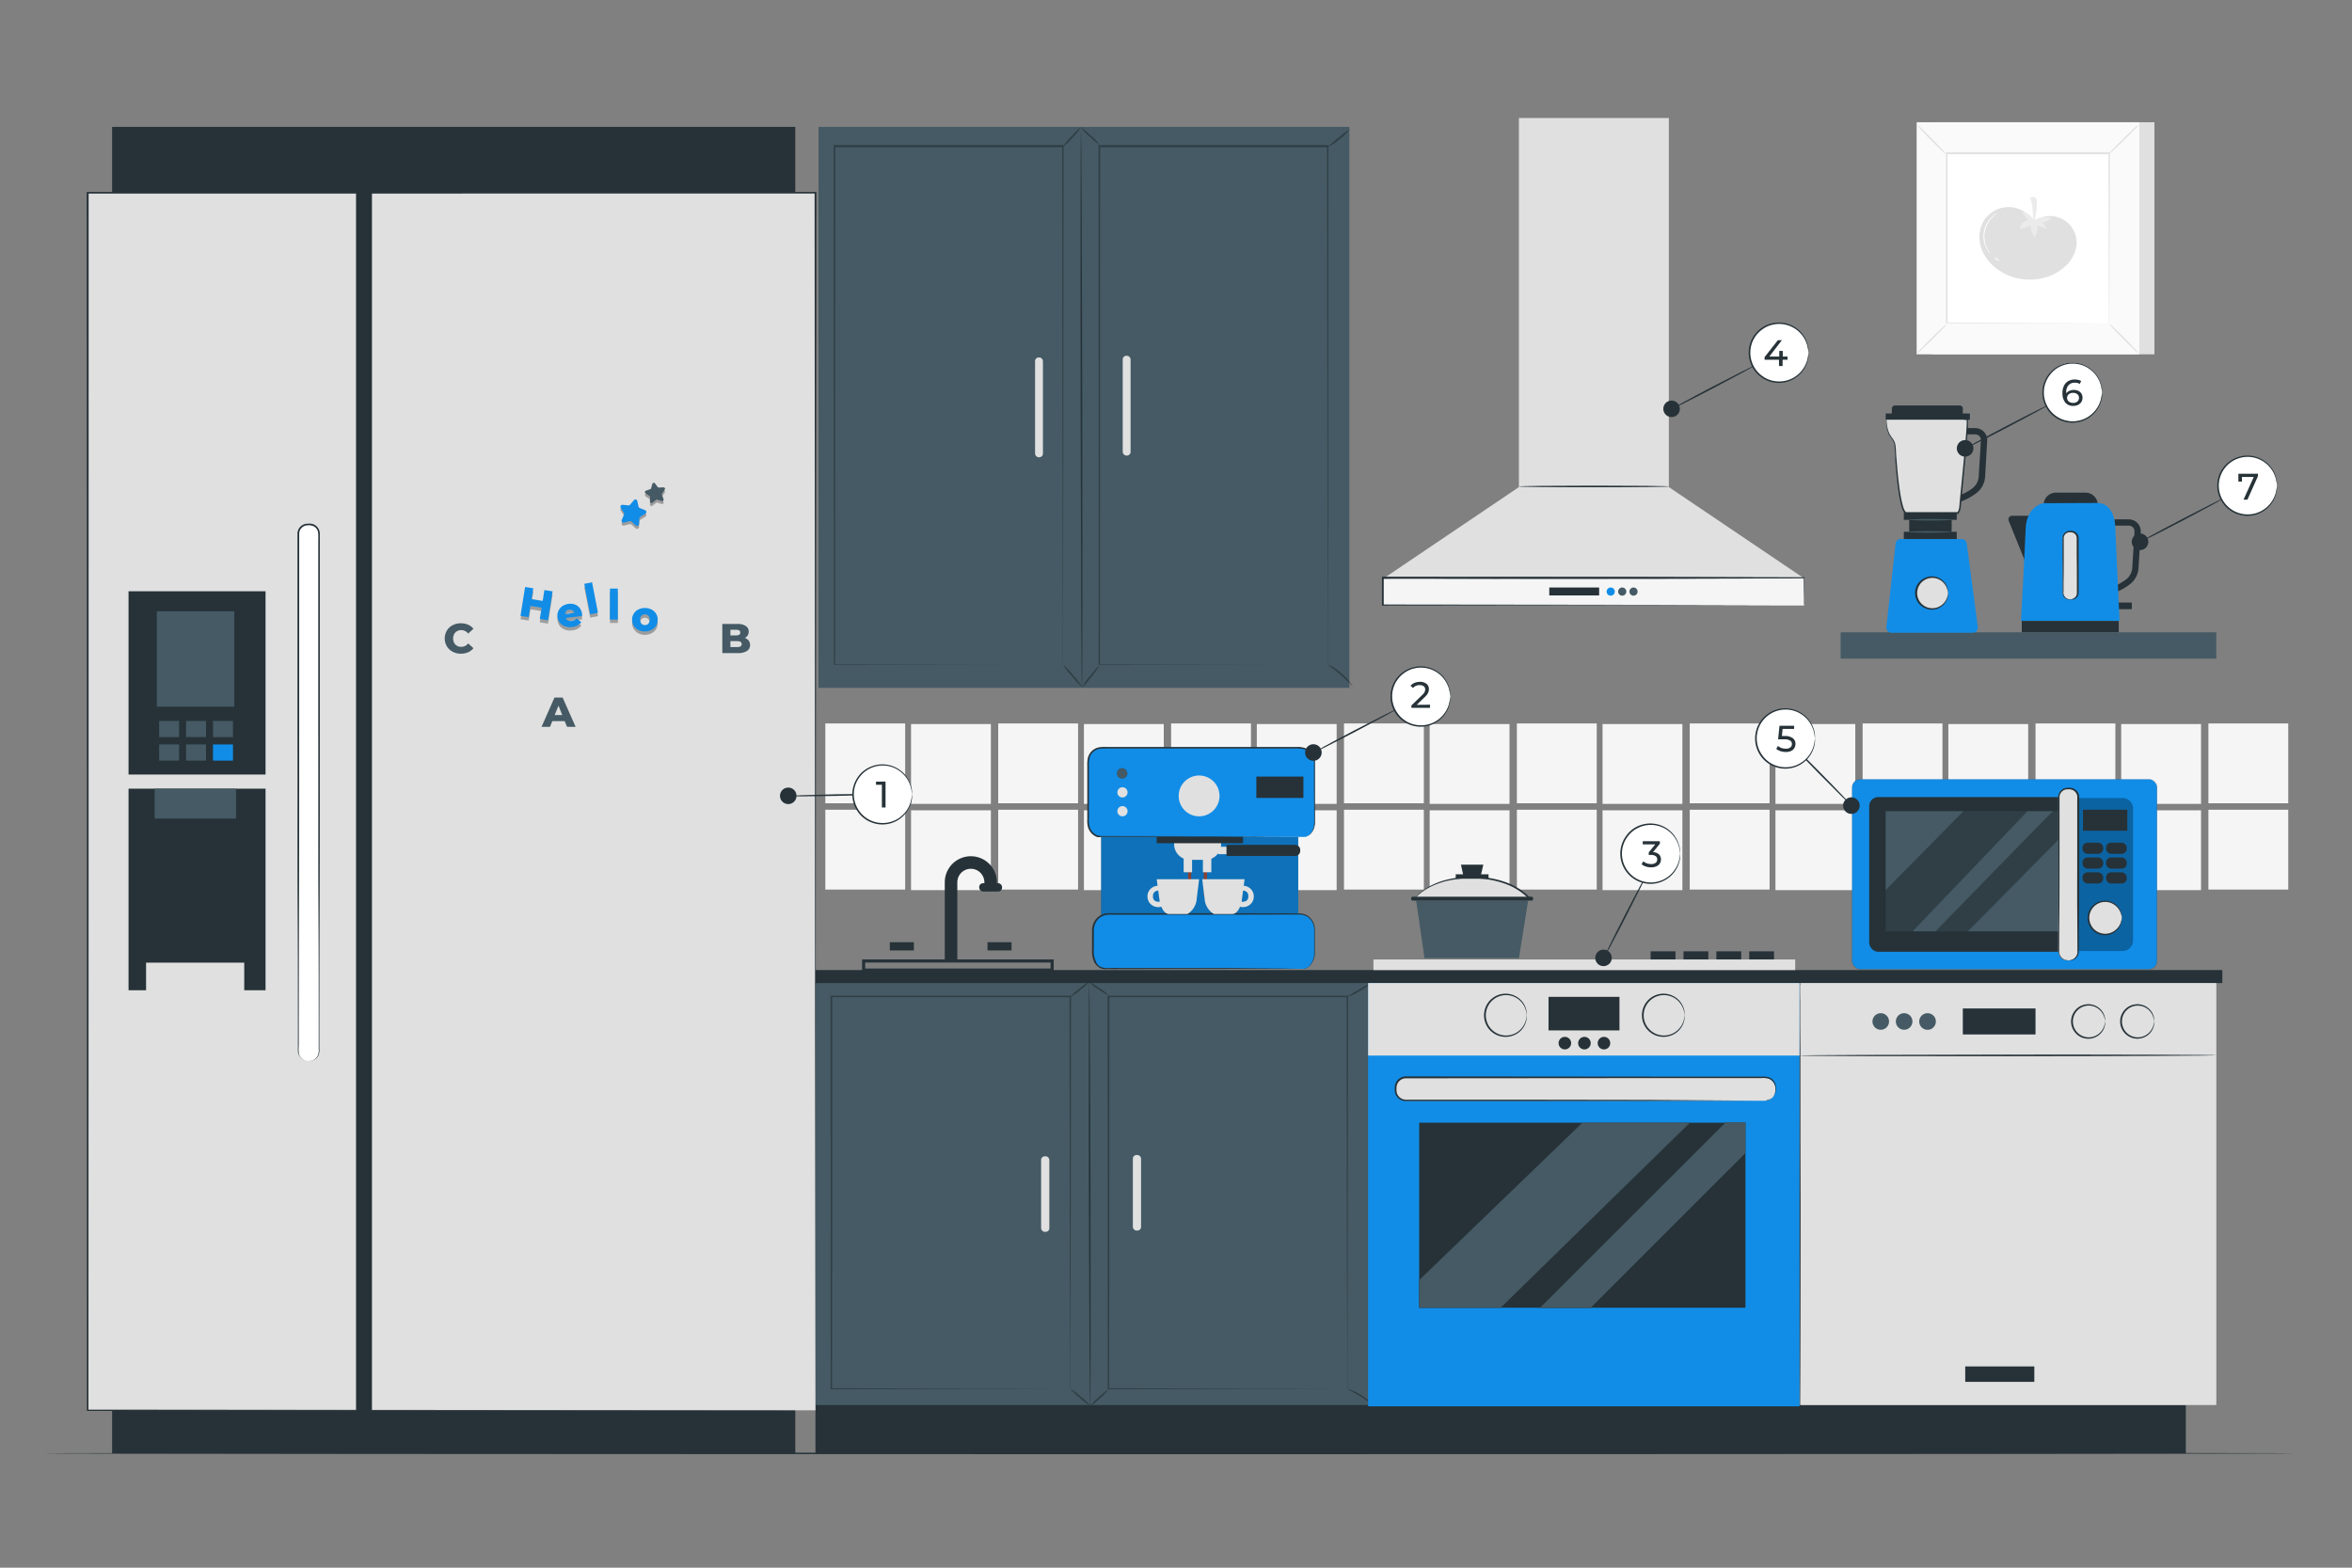 <svg xmlns="http://www.w3.org/2000/svg" viewBox="0 0 750 500"><rect x="0" y="0" width="750" height="500" fill="#808080" stroke="none"/><g id="freepik--background-complete--inject-61"><rect x="263.18" y="230.74" width="25.46" height="25.46" style="fill:#f5f5f5"></rect><rect x="290.51" y="230.93" width="25.46" height="25.46" style="fill:#f5f5f5"></rect><rect x="318.31" y="230.74" width="25.46" height="25.46" style="fill:#f5f5f5"></rect><rect x="345.64" y="230.93" width="25.46" height="25.46" style="fill:#f5f5f5"></rect><rect x="373.44" y="230.74" width="25.46" height="25.46" style="fill:#f5f5f5"></rect><rect x="400.77" y="230.93" width="25.46" height="25.46" style="fill:#f5f5f5"></rect><rect x="428.57" y="230.74" width="25.46" height="25.46" style="fill:#f5f5f5"></rect><rect x="455.89" y="230.93" width="25.46" height="25.46" style="fill:#f5f5f5"></rect><rect x="483.7" y="230.74" width="25.46" height="25.46" style="fill:#f5f5f5"></rect><rect x="511.02" y="230.93" width="25.46" height="25.46" style="fill:#f5f5f5"></rect><rect x="538.82" y="230.74" width="25.46" height="25.46" style="fill:#f5f5f5"></rect><rect x="566.15" y="230.93" width="25.46" height="25.46" style="fill:#f5f5f5"></rect><rect x="593.95" y="230.74" width="25.46" height="25.46" style="fill:#f5f5f5"></rect><rect x="621.28" y="230.93" width="25.46" height="25.46" style="fill:#f5f5f5"></rect><rect x="649.08" y="230.74" width="25.46" height="25.46" style="fill:#f5f5f5"></rect><rect x="676.4" y="230.93" width="25.46" height="25.46" style="fill:#f5f5f5"></rect><rect x="704.21" y="230.74" width="25.46" height="25.46" style="fill:#f5f5f5"></rect><rect x="263.18" y="258.26" width="25.46" height="25.46" style="fill:#f5f5f5"></rect><rect x="290.51" y="258.44" width="25.46" height="25.46" style="fill:#f5f5f5"></rect><rect x="318.31" y="258.26" width="25.46" height="25.46" style="fill:#f5f5f5"></rect><rect x="345.64" y="258.44" width="25.46" height="25.46" style="fill:#f5f5f5"></rect><rect x="373.44" y="258.26" width="25.46" height="25.46" style="fill:#f5f5f5"></rect><rect x="400.77" y="258.44" width="25.46" height="25.46" style="fill:#f5f5f5"></rect><rect x="428.57" y="258.26" width="25.46" height="25.46" style="fill:#f5f5f5"></rect><rect x="455.89" y="258.44" width="25.46" height="25.46" style="fill:#f5f5f5"></rect><rect x="483.7" y="258.26" width="25.46" height="25.46" style="fill:#f5f5f5"></rect><rect x="511.02" y="258.44" width="25.46" height="25.46" style="fill:#f5f5f5"></rect><rect x="538.82" y="258.26" width="25.46" height="25.46" style="fill:#f5f5f5"></rect><rect x="566.15" y="258.44" width="25.46" height="25.46" style="fill:#f5f5f5"></rect><rect x="593.95" y="258.26" width="25.46" height="25.46" style="fill:#f5f5f5"></rect><rect x="621.28" y="258.44" width="25.46" height="25.46" style="fill:#f5f5f5"></rect><rect x="649.08" y="258.26" width="25.46" height="25.46" style="fill:#f5f5f5"></rect><rect x="676.4" y="258.44" width="25.46" height="25.46" style="fill:#f5f5f5"></rect><rect x="704.21" y="258.26" width="25.46" height="25.46" style="fill:#f5f5f5"></rect><rect x="615.99" y="38.99" width="71.01" height="74.02" style="fill:#e0e0e0"></rect><rect x="611.18" y="38.99" width="71.01" height="74.02" style="fill:#fafafa"></rect><path d="M682.21,113H611.16V39h71.05Zm-71,0h71V39h-71Z" style="fill:#e0e0e0"></path><rect x="620.73" y="48.94" width="51.92" height="54.12" style="fill:#fff"></rect><path d="M620.73,103.42a9,9,0,0,1-1.29,1.49c-.82.87-2,2.06-3.3,3.35s-2.5,2.43-3.39,3.24a7.36,7.36,0,0,1-1.5,1.25,8.79,8.79,0,0,1,1.28-1.48c.83-.88,2-2.06,3.3-3.35s2.52-2.44,3.4-3.26A7.83,7.83,0,0,1,620.73,103.42Z" style="fill:#e0e0e0"></path><path d="M672.64,103.29a8.17,8.17,0,0,1,1.49,1.28c.88.83,2.06,2,3.35,3.3s2.43,2.51,3.25,3.39a9.24,9.24,0,0,1,1.25,1.5,7.7,7.7,0,0,1-1.49-1.27c-.87-.83-2.06-2-3.35-3.31s-2.44-2.51-3.25-3.4A7.85,7.85,0,0,1,672.64,103.29Z" style="fill:#e0e0e0"></path><path d="M672.5,49.08a8.79,8.79,0,0,1,1.28-1.48c.83-.88,2-2.06,3.3-3.35s2.51-2.43,3.39-3.25A8.56,8.56,0,0,1,682,39.75a8.58,8.58,0,0,1-1.28,1.49c-.83.87-2,2.06-3.31,3.35S674.88,47,674,47.84A8.21,8.21,0,0,1,672.5,49.08Z" style="fill:#e0e0e0"></path><path d="M620.58,49.22a8.58,8.58,0,0,1-1.49-1.28c-.87-.83-2.06-2-3.34-3.3s-2.43-2.51-3.25-3.4a8.33,8.33,0,0,1-1.25-1.5A8.58,8.58,0,0,1,612.74,41c.87.83,2.06,2,3.35,3.31s2.44,2.51,3.25,3.39A8.21,8.21,0,0,1,620.58,49.22Z" style="fill:#e0e0e0"></path><path d="M672.5,103.06s0-.09,0-.26,0-.44,0-.76c0-.68,0-1.65,0-2.92,0-2.56,0-6.29-.06-11,0-9.48-.06-23-.1-39.15l.2.2-51.77,0h0l.23-.23c0,19.86,0,38.45,0,54.12l-.19-.2,37.48.1,10.53.06,2.79,0h0l-2.74,0-10.49,0-37.61.1h-.2v-.2c0-15.67,0-34.26,0-54.12v-.23h.23l51.77,0h.2v.2c0,16.22-.08,29.77-.1,39.28,0,4.72,0,8.43-.05,11,0,1.25,0,2.22,0,2.89,0,.31,0,.55,0,.73A.87.87,0,0,1,672.5,103.06Z" style="fill:#e0e0e0"></path><path d="M648.21,70.18a9.28,9.28,0,0,0-16.27,1.52,10.67,10.67,0,0,0,.13,8.19,14.64,14.64,0,0,0,5.36,6.33c6.07,4.13,14.87,4,20.51-.76a11.26,11.26,0,0,0,4.17-6.83A8.5,8.5,0,0,0,649.53,70" style="fill:#e0e0e0"></path><path d="M648.23,70.16a3.24,3.24,0,0,0-3.44-2.36l2,2.42a3.14,3.14,0,0,0-2.5,2c-.1.25-.13.6.11.72a.58.58,0,0,0,.51,0l2.47-1a8.56,8.56,0,0,0,1.47,3.83,10.13,10.13,0,0,0,.93-3.86L652.55,73a4.2,4.2,0,0,0-1.28-2,6.57,6.57,0,0,0,2.28-.89c.21-.13.44-.35.34-.58s-.29-.22-.48-.24a8.89,8.89,0,0,0-5.2,1.08" style="fill:#ebebeb"></path><path d="M648.05,71.18a17.81,17.81,0,0,0-.68-8.23c.65-.14,1.45-.24,1.87.28a1.77,1.77,0,0,1,.28,1.09,19.4,19.4,0,0,1-1.46,7.6" style="fill:#ebebeb"></path><path d="M634.81,81.07s-.18-.13-.43-.43a7.13,7.13,0,0,1-.91-1.37,8.4,8.4,0,0,1,1.66-10.06,7.61,7.61,0,0,1,1.31-1,1.86,1.86,0,0,1,.54-.26,16.34,16.34,0,0,0-1.7,1.42,8.58,8.58,0,0,0-1.62,9.82A16.11,16.11,0,0,0,634.81,81.07Z" style="fill:#fff"></path><path d="M637.54,83.14c0,.07-.46,0-.89-.33s-.66-.69-.6-.74.37.21.77.49S637.57,83.06,637.54,83.14Z" style="fill:#fff"></path></g><g id="freepik--Sink--inject-61"><rect x="259.75" y="313.11" width="177.08" height="135.46" style="fill:#455a64"></rect><path d="M347.64,448.56c-.14,0-.33-30.31-.42-67.7s0-67.71.11-67.71.33,30.31.41,67.71S347.78,448.56,347.64,448.56Z" style="fill:#263238"></path><rect x="332" y="368.79" width="2.62" height="24.09" rx="1.13" transform="translate(666.61 761.67) rotate(180)" style="fill:#e0e0e0"></rect><rect x="361.23" y="368.38" width="2.62" height="24.09" rx="1.13" transform="translate(725.09 760.85) rotate(180)" style="fill:#e0e0e0"></rect><g style="opacity:0.3"><path d="M341.23,443s0-.21,0-.62,0-1,0-1.78c0-1.57,0-3.88,0-6.88,0-6,0-14.78-.07-25.84,0-22.1-.07-53.36-.12-90.06l.24.24-76.16,0h0l.26-.26c0,47.58,0,91.3-.06,125.18l-.2-.21,55.52.11,15.27.05,4,0,1.38,0-1.33,0-4,0-15.22.05-55.65.11h-.2V443c0-33.88,0-77.6-.06-125.18v-.26h.27l76.16,0h.25v.24c0,36.76-.08,68.08-.11,90.22,0,11-.05,19.78-.07,25.78,0,3,0,5.28,0,6.84,0,.76,0,1.35,0,1.75S341.23,443,341.23,443Z"></path></g><g style="opacity:0.3"><path d="M347.33,313.15a14.39,14.39,0,0,1-2.87,2.62,14.79,14.79,0,0,1-3.19,2.21,14.05,14.05,0,0,1,2.87-2.62A14.79,14.79,0,0,1,347.33,313.15Z"></path></g><g style="opacity:0.3"><path d="M347.77,448.43a17,17,0,0,1-3.39-2.54,18,18,0,0,1-3.06-2.94,17.29,17.29,0,0,1,3.39,2.54A17.54,17.54,0,0,1,347.77,448.43Z"></path></g><g style="opacity:0.3"><path d="M429.59,443s0-.21,0-.62,0-1,0-1.78c0-1.57,0-3.88,0-6.88,0-6,0-14.78-.07-25.84,0-22.1-.07-53.36-.12-90.06l.24.24-76.16,0h0l.26-.26c0,47.58,0,91.3-.06,125.18l-.2-.21,55.52.11,15.27.05,4,0,1.38,0-1.33,0-4,0-15.22.05-55.65.11h-.2V443c0-33.88,0-77.6-.06-125.18v-.26h.27l76.16,0h.24v.24c0,36.76-.08,68.08-.11,90.22,0,11-.05,19.78-.07,25.78,0,3,0,5.28,0,6.84,0,.76,0,1.35,0,1.75S429.59,443,429.59,443Z"></path></g><g style="opacity:0.3"><path d="M437,313.62a14.16,14.16,0,0,1-3.5,2.52,14.78,14.78,0,0,1-3.91,1.84,23.29,23.29,0,0,1,3.64-2.29A25.09,25.09,0,0,1,437,313.62Z"></path></g><g style="opacity:0.3"><path d="M353.48,317.49a21.47,21.47,0,0,1-3.22-1.95,10,10,0,0,1-2.93-2.39,24.64,24.64,0,0,1,3.22,2A10,10,0,0,1,353.48,317.49Z"></path></g><g style="opacity:0.3"><path d="M353.35,443.17a10.67,10.67,0,0,1-2.68,2.89,25.12,25.12,0,0,1-3,2.5,10.67,10.67,0,0,1,2.68-2.89A25.12,25.12,0,0,1,353.35,443.17Z"></path></g><g style="opacity:0.3"><path d="M438,448.19c-.1.11-1.8-1.29-4.08-2.72s-4.27-2.38-4.21-2.52a19.08,19.08,0,0,1,8.29,5.24Z"></path></g><rect x="260.03" y="448.13" width="436.98" height="15.41" style="fill:#263238"></rect><rect x="260.03" y="309.39" width="448.62" height="4.15" style="fill:#263238"></rect><path d="M336,309.89h-61.1V306H336Zm-60.1-1H335V307h-59.1Z" style="fill:#263238"></path><path d="M305.27,306h-4V281.4a8.31,8.31,0,0,1,16.62,0v1.11h-4V281.4a4.31,4.31,0,0,0-8.62,0Z" style="fill:#263238"></path><rect x="312.25" y="281.7" width="7.28" height="2.64" rx="1.19" style="fill:#263238"></rect><rect x="283.74" y="300.51" width="7.67" height="2.62" style="fill:#263238"></rect><rect x="314.89" y="300.51" width="7.67" height="2.62" style="fill:#263238"></rect></g><g id="freepik--Floor--inject-61"><path d="M732.47,463.54c0,.14-161,.26-359.45.26s-359.49-.12-359.49-.26,160.92-.26,359.49-.26S732.47,463.39,732.47,463.54Z" style="fill:#263238"></path></g><g id="freepik--Shelf--inject-61"><rect x="586.94" y="201.67" width="119.79" height="8.39" style="fill:#455a64"></rect></g><g id="freepik--Boiler--inject-61"><rect x="674.45" y="192.17" width="5.34" height="2.12" style="fill:#263238"></rect><path d="M655.59,157.12H665a3.94,3.94,0,0,1,3.94,3.94v.44a0,0,0,0,1,0,0H651.65a0,0,0,0,1,0,0v-.44A3.94,3.94,0,0,1,655.59,157.12Z" style="fill:#263238"></path><path d="M647.61,164.5h-6a1.16,1.16,0,0,0-1.08,1.6l5.39,13.33Z" style="fill:#263238"></path><path d="M672.89,189.54l-.6-1.91a17.67,17.67,0,0,0,5.7-2.84,5.16,5.16,0,0,0,1.94-3.61l.71-11.63a1.77,1.77,0,0,0-.49-1.33,1.74,1.74,0,0,0-1.29-.57h-4.62v-2h4.62a3.78,3.78,0,0,1,3.77,4l-.71,11.66a7.18,7.18,0,0,1-2.69,5A19.81,19.81,0,0,1,672.89,189.54Z" style="fill:#263238"></path><path d="M651.59,160.49s-5.37.84-5.65,8.17S644.43,198,644.43,198h31.45l-1.38-30s-.06-7.59-5.77-7.58Z" style="fill:#118DE7"></path><rect x="657.78" y="169.52" width="4.64" height="21.63" rx="2.09" style="fill:#e0e0e0"></rect><path d="M660.33,191.16a3.71,3.71,0,0,1,.48-.12,2.08,2.08,0,0,0,1.1-.77,1.92,1.92,0,0,0,.36-.9c0-.34,0-.77,0-1.2,0-.9,0-1.9,0-3,0-2.24,0-4.87-.06-7.78,0-1.47,0-3,0-4.6,0-.4,0-.8,0-1.2a1.8,1.8,0,0,0-1.15-1.68,2.75,2.75,0,0,0-1.14-.14,1.85,1.85,0,0,0-1.71,1.17,2.81,2.81,0,0,0-.13,1.11v1.21c0,1.59,0,3.12,0,4.59,0,2.91,0,5.54-.06,7.78,0,1.1,0,2.1,0,3a2.19,2.19,0,0,0,.67,2,2,2,0,0,0,1.24.51,1.65,1.65,0,0,1,.5.06,2.8,2.8,0,0,1-.5.05,2.09,2.09,0,0,1-1.37-.47,2.15,2.15,0,0,1-.65-.86,3,3,0,0,1-.18-1.25c0-.89,0-1.89,0-3,0-2.24,0-4.87-.05-7.78,0-1.47,0-3,0-4.59v-1.21a3.34,3.34,0,0,1,.16-1.3,2.37,2.37,0,0,1,2.19-1.5,3.35,3.35,0,0,1,1.34.17,2.46,2.46,0,0,1,1.07.87,2.39,2.39,0,0,1,.4,1.29v1.21c0,1.59,0,3.13,0,4.6,0,2.91,0,5.54,0,7.78,0,1.09,0,2.09,0,3,0,.44,0,.83-.05,1.24a2.18,2.18,0,0,1-1.68,1.74A1.25,1.25,0,0,1,660.33,191.16Z" style="fill:#263238"></path><rect x="644.7" y="198.04" width="30.92" height="3.6" style="fill:#263238"></rect><path d="M685.05,172.79a2.64,2.64,0,1,1-2.63-2.63A2.64,2.64,0,0,1,685.05,172.79Z" style="fill:#263238"></path><path d="M709.07,158.92c.07.13-5.84,3.35-13.2,7.2s-13.39,6.86-13.45,6.73,5.84-3.35,13.21-7.19S709,158.79,709.07,158.92Z" style="fill:#263238"></path><circle cx="716.67" cy="154.89" r="9.41" transform="translate(401.89 817.1) rotate(-76.77)" style="fill:#fff"></circle><path d="M726.08,154.89c-.07,0,0-.84-.39-2.27a9.35,9.35,0,0,0-3.44-5.06,9.17,9.17,0,0,0-8.7-1.28,8.61,8.61,0,0,0-2.32,1.26,8.46,8.46,0,0,0-1.93,1.94,9.27,9.27,0,0,0-1.78,5.41,9.18,9.18,0,0,0,1.78,5.41,9.11,9.11,0,0,0,4.25,3.2,9.25,9.25,0,0,0,4.82.42,9.11,9.11,0,0,0,3.88-1.7,9.37,9.37,0,0,0,3.44-5.05c.37-1.44.32-2.28.39-2.28a6.92,6.92,0,0,1-.2,2.32,9.31,9.31,0,0,1-3.4,5.31,9.59,9.59,0,0,1-4,1.83,9.72,9.72,0,0,1-5.06-.39,9.07,9.07,0,0,1-2.45-1.31,8.86,8.86,0,0,1-2.05-2.05,9.57,9.57,0,0,1,0-11.42,9,9,0,0,1,2.05-2,8.8,8.8,0,0,1,2.45-1.31,9.62,9.62,0,0,1,5.06-.39,9.47,9.47,0,0,1,4,1.83,9.29,9.29,0,0,1,3.4,5.3A6.92,6.92,0,0,1,726.08,154.89Z" style="fill:#263238"></path><path d="M720,151.09v.8l-3.34,7.46h-1.25l3.27-7.24h-3.78v1.48h-1.13v-2.5Z" style="fill:#263238"></path></g><g id="freepik--Whisk--inject-61"><path d="M623.93,160.43l-.6-1.9a17.87,17.87,0,0,0,5.7-2.84,5.15,5.15,0,0,0,1.93-3.62l.71-11.63a1.78,1.78,0,0,0-1.78-1.89h-4.62v-2h4.62a3.78,3.78,0,0,1,3.78,4L633,152.22a7.19,7.19,0,0,1-2.7,5A19.75,19.75,0,0,1,623.93,160.43Z" style="fill:#263238"></path><rect x="607.08" y="169.6" width="16.88" height="4.99" style="fill:#263238"></rect><rect x="608.8" y="164.81" width="13.54" height="5.81" style="fill:#263238"></rect><path d="M604.46,173.4,601.52,200a1.63,1.63,0,0,0,1.62,1.81h25.93a1.63,1.63,0,0,0,1.62-1.85l-3.55-26.63a1.65,1.65,0,0,0-1.63-1.42H606.09A1.64,1.64,0,0,0,604.46,173.4Z" style="fill:#118DE7"></path><path d="M621.19,189.16a5.07,5.07,0,1,1-5.06-5.07A5.07,5.07,0,0,1,621.19,189.16Z" style="fill:#e0e0e0"></path><path d="M621.19,189.16c-.05,0,0-.45-.26-1.21a5,5,0,0,0-1.85-2.67,4.84,4.84,0,1,0-4.59,8.41,4.91,4.91,0,0,0,4.59-.65,5.12,5.12,0,0,0,1.86-2.67c.21-.76.2-1.21.25-1.21s0,.11,0,.32a3.64,3.64,0,0,1-.1.94,5.07,5.07,0,0,1-1.83,2.91,5.23,5.23,0,0,1-5,.81,5.28,5.28,0,0,1,0-10,5.2,5.2,0,0,1,5,.81,5,5,0,0,1,1.83,2.91,3.61,3.61,0,0,1,.1.93C621.22,189.05,621.21,189.16,621.19,189.16Z" style="fill:#263238"></path><rect x="607.08" y="163.58" width="16.88" height="2.22" style="fill:#263238"></rect><path d="M601.53,133.3s-.37,3.51,1.29,5.82,1.29,1.94,1.66,7.29,1.39,16,3.14,17.17h16.72a4,4,0,0,0,.73-2.49c.09-1.85,2.77-26.68,2.21-27.33S601.53,133.3,601.53,133.3Z" style="fill:#e0e0e0"></path><path d="M601.53,133.3a1.62,1.62,0,0,1,.27,0l.78,0,3-.06c2.63,0,6.44-.07,11.14-.05,2.35,0,4.93,0,7.69.12.7,0,1.4.06,2.12.13.19,0,.36,0,.56.09s.31.06.37.22a1.12,1.12,0,0,1,.08.36c0,.39,0,.75,0,1.12,0,1.49-.16,3-.27,4.55-.49,6.2-1.18,13-1.87,20.14-.17,1.27,0,2.67-.91,3.9l0,.08h-.13l-16.72,0h-.1l0,0-.35-.37a3.18,3.18,0,0,1-.23-.4,5.27,5.27,0,0,1-.36-.81,16.73,16.73,0,0,1-.48-1.63c-.26-1.09-.46-2.16-.62-3.21-.33-2.1-.56-4.11-.74-6s-.32-3.68-.42-5.34-.09-3.2-.32-4.52-1.32-2.18-1.76-3.2a8.66,8.66,0,0,1-.7-2.68,11.81,11.81,0,0,1,0-1.72,2,2,0,0,1,.07-.59s0,.2,0,.59a12.59,12.59,0,0,0,.12,1.7,8.56,8.56,0,0,0,.75,2.6,10.54,10.54,0,0,0,.93,1.44,4.79,4.79,0,0,1,.9,1.79c.27,1.4.24,2.92.39,4.57s.27,3.43.47,5.32.43,3.89.77,6c.17,1.05.37,2.11.64,3.17A14.51,14.51,0,0,0,607,162a3.32,3.32,0,0,0,.78,1.34l-.14,0,16.72,0-.19.08a3.54,3.54,0,0,0,.59-1.65c.08-.61.1-1.29.17-1.94.69-7.14,1.4-13.94,1.91-20.13.12-1.55.24-3.06.3-4.52,0-.36,0-.73,0-1.07a.88.88,0,0,1,0-.17h0l.08-.07s.06-.06,0,0l-.09.08v0s-.05,0-.08,0a3.89,3.89,0,0,0-.51-.08c-.69-.08-1.4-.11-2.08-.14-2.76-.12-5.34-.16-7.68-.2l-11.14-.11-3,0-.78,0A.94.94,0,0,1,601.53,133.3Z" style="fill:#263238"></path><rect x="601.3" y="131.88" width="26.85" height="1.98" style="fill:#263238"></rect><path d="M603.27,132.46v-2.14a1,1,0,0,1,1-1H624.9a1,1,0,0,1,1,1v2.14Z" style="fill:#263238"></path><path d="M623.62,165.77a123.67,123.67,0,0,1-16,0,123.67,123.67,0,0,1,16,0Z" style="fill:#455a64"></path><path d="M623.22,169.66a123.67,123.67,0,0,1-16,0,123.67,123.67,0,0,1,16,0Z" style="fill:#455a64"></path><path d="M629.27,143a2.64,2.64,0,1,1-2.64-2.64A2.64,2.64,0,0,1,629.27,143Z" style="fill:#263238"></path><path d="M653.29,129.12c.06.13-5.85,3.35-13.21,7.2s-13.38,6.86-13.45,6.74,5.85-3.35,13.21-7.2S653.22,129,653.29,129.12Z" style="fill:#263238"></path><circle cx="660.89" cy="125.1" r="9.41" transform="translate(378.2 735.43) rotate(-75.87)" style="fill:#fff"></circle><path d="M670.29,125.1a19,19,0,0,0-.39-2.28,9.4,9.4,0,0,0-3.43-5,9.15,9.15,0,0,0-3.89-1.7,9.26,9.26,0,0,0-4.82.42,8.52,8.52,0,0,0-2.31,1.25,8.76,8.76,0,0,0-1.94,2,9.15,9.15,0,0,0,0,10.82,9.43,9.43,0,0,0,4.25,3.2,9.2,9.2,0,0,0,8.71-1.28,9.38,9.38,0,0,0,3.43-5.06,19,19,0,0,0,.39-2.27,7,7,0,0,1-.19,2.32,9.51,9.51,0,0,1-7.44,7.13,9.62,9.62,0,0,1-5.06-.39,8.8,8.8,0,0,1-2.45-1.31,9,9,0,0,1-2-2,9.63,9.63,0,0,1,0-11.43,9,9,0,0,1,2-2,8.77,8.77,0,0,1,2.45-1.3,9.51,9.51,0,0,1,9.09,1.43,9.39,9.39,0,0,1,3.41,5.31A7,7,0,0,1,670.29,125.1Z" style="fill:#263238"></path><path d="M662.71,124.65a2.47,2.47,0,0,1,1,.88,2.42,2.42,0,0,1,.36,1.32,2.52,2.52,0,0,1-.38,1.37,2.58,2.58,0,0,1-1.05.91,3.37,3.37,0,0,1-1.5.33,3.18,3.18,0,0,1-2.57-1.08,4.59,4.59,0,0,1-.9-3,5.31,5.31,0,0,1,.49-2.36,3.45,3.45,0,0,1,1.37-1.48,4.12,4.12,0,0,1,2.05-.5,4.55,4.55,0,0,1,1.13.13,3,3,0,0,1,.93.36l-.45.92a2.86,2.86,0,0,0-1.59-.39,2.59,2.59,0,0,0-2,.8,3.34,3.34,0,0,0-.73,2.32c0,.12,0,.22,0,.29a2.37,2.37,0,0,1,1-.81,3.62,3.62,0,0,1,2.86,0Zm-.28,3.41a1.45,1.45,0,0,0,.51-1.16,1.44,1.44,0,0,0-.52-1.17,2.1,2.1,0,0,0-1.37-.43,2.25,2.25,0,0,0-1,.21,1.74,1.74,0,0,0-.67.58,1.48,1.48,0,0,0-.24.82,1.38,1.38,0,0,0,.23.79,1.54,1.54,0,0,0,.67.58,2.31,2.31,0,0,0,1.06.22A1.92,1.92,0,0,0,662.43,128.06Z" style="fill:#263238"></path></g><g id="freepik--Dishwasher--inject-61"><path d="M706.73,337.4c0,.15-29.71.26-66.36.26S574,337.55,574,337.4s29.71-.26,66.37-.26S706.73,337.26,706.73,337.4Z" style="fill:#263238"></path><rect x="574" y="313.54" width="132.73" height="134.58" style="fill:#e0e0e0"></rect><path d="M706.73,336.56c0,.15-29.75.29-66.45.31s-66.45-.06-66.45-.21,29.74-.28,66.45-.31S706.73,336.42,706.73,336.56Z" style="fill:#263238"></path><rect x="625.9" y="321.64" width="23.18" height="8.29" style="fill:#263238"></rect><path d="M671.29,325.79s0-.47-.26-1.27a5.27,5.27,0,0,0-1.94-2.79,5.06,5.06,0,1,0,0,8.11,5.27,5.27,0,0,0,1.94-2.79c.22-.79.21-1.26.26-1.26s0,.11,0,.34a4.49,4.49,0,0,1-.1,1,5.26,5.26,0,0,1-1.91,3,5.45,5.45,0,0,1-5.19.85,5.37,5.37,0,0,1-2.58-1.92,5.47,5.47,0,0,1,0-6.55,5.42,5.42,0,0,1,2.58-1.91,5.47,5.47,0,0,1,5.19.84,5.32,5.32,0,0,1,1.91,3,4.51,4.51,0,0,1,.1,1C671.32,325.67,671.31,325.79,671.29,325.79Z" style="fill:#263238"></path><path d="M617.3,325.79a2.65,2.65,0,1,1-2.65-2.64A2.65,2.65,0,0,1,617.3,325.79Z" style="fill:#455a64"></path><path d="M609.83,325.79a2.64,2.64,0,1,1-2.64-2.64A2.64,2.64,0,0,1,609.83,325.79Z" style="fill:#455a64"></path><path d="M602.37,325.79a2.64,2.64,0,1,1-2.64-2.64A2.64,2.64,0,0,1,602.37,325.79Z" style="fill:#455a64"></path><path d="M686.93,325.79c-.06,0,0-.47-.27-1.27a5.3,5.3,0,0,0-1.93-2.79,5.15,5.15,0,0,0-4.81-.68,5.06,5.06,0,1,0,4.81,8.79,5.3,5.3,0,0,0,1.93-2.79c.22-.79.21-1.26.27-1.26a1.44,1.44,0,0,1,0,.34,3.93,3.93,0,0,1-.1,1,5.26,5.26,0,0,1-1.91,3,5.49,5.49,0,0,1-8.85-4.34,5.53,5.53,0,0,1,1.08-3.28,5.48,5.48,0,0,1,7.77-1.07,5.32,5.32,0,0,1,1.91,3,4,4,0,0,1,.1,1A1.55,1.55,0,0,1,686.93,325.79Z" style="fill:#263238"></path><rect x="626.67" y="435.81" width="22.03" height="4.92" style="fill:#263238"></rect><path d="M574,447.77s0,.21,0,.64,0,1.12,0,2h-.14c-.11-7.71-.19-34.83-.19-67.06,0-19.24.06-36.66.08-49.3,0-6.29.06-11.38.08-14.94,0-1.74,0-3.1.05-4.06,0-.45,0-.8,0-1.06a.18.18,0,1,1,.06,0c0,.26,0,.61,0,1.06,0,1,0,2.32.05,4.06,0,3.56,0,8.65.09,14.94,0,12.64,0,30.06.07,49.3,0,32.23-.08,59.35-.19,67.06h-.14c0-.88,0-1.54,0-2S574,447.77,574,447.77Z" style="fill:#263238"></path></g><g id="freepik--Oven--inject-61"><rect x="436.26" y="313.54" width="137.56" height="134.99" style="fill:#118DE7"></rect><rect x="436.26" y="313.54" width="137.56" height="23.12" style="fill:#e0e0e0"></rect><path d="M486.86,323.82c-.05,0,0-.59-.3-1.6a6.71,6.71,0,0,0-2.44-3.56,6.52,6.52,0,0,0-6.12-.88,6.44,6.44,0,0,0,0,12.08,6.49,6.49,0,0,0,6.12-.88,6.66,6.66,0,0,0,2.44-3.55c.27-1,.25-1.61.3-1.61a1.34,1.34,0,0,1,0,.43,5.63,5.63,0,0,1-.15,1.23,6.57,6.57,0,0,1-2.41,3.79,6.88,6.88,0,0,1-11.08-5.45,6.94,6.94,0,0,1,1.35-4.09,6.86,6.86,0,0,1,9.73-1.36,6.59,6.59,0,0,1,2.41,3.8,5.49,5.49,0,0,1,.15,1.22A1.28,1.28,0,0,1,486.86,323.82Z" style="fill:#263238"></path><path d="M537.2,323.82c-.05,0,0-.59-.3-1.6a6.71,6.71,0,0,0-2.44-3.56,6.52,6.52,0,0,0-6.12-.88,6.44,6.44,0,0,0,0,12.08,6.49,6.49,0,0,0,6.12-.88,6.66,6.66,0,0,0,2.44-3.55c.27-1,.25-1.61.3-1.61a1.21,1.21,0,0,1,0,.43,5,5,0,0,1-.14,1.23,6.62,6.62,0,0,1-2.41,3.79,6.88,6.88,0,0,1-9.73-9.54,6.85,6.85,0,0,1,9.73-1.36,6.64,6.64,0,0,1,2.41,3.8,4.84,4.84,0,0,1,.14,1.22C537.23,323.68,537.22,323.82,537.2,323.82Z" style="fill:#263238"></path><rect x="493.79" y="317.94" width="22.62" height="10.7" style="fill:#263238"></rect><path d="M501,332.7a2,2,0,1,1-2-2A2,2,0,0,1,501,332.7Z" style="fill:#263238"></path><path d="M507.24,332.7a2,2,0,1,1-2-2A2,2,0,0,1,507.24,332.7Z" style="fill:#263238"></path><path d="M513.47,332.7a2,2,0,1,1-2-2A2,2,0,0,1,513.47,332.7Z" style="fill:#263238"></path><rect x="444.98" y="343.74" width="121.17" height="7.33" rx="3.3" style="fill:#e0e0e0"></rect><path d="M562.85,351.07a5.07,5.07,0,0,0,.64-.09,3.29,3.29,0,0,0,1.63-.88,3.42,3.42,0,0,0,1-2.79,3.26,3.26,0,0,0-2.06-3.25,6.93,6.93,0,0,0-2.45-.21l-2.78,0-6.29,0-15.35,0-88.85.07a3,3,0,0,0-3,2.74,8.77,8.77,0,0,0,0,1.54,3,3,0,0,0,1.71,2.25,3.2,3.2,0,0,0,1.44.29H486.1l39.95.06L553,351l7.32,0,1.9,0,.65,0-.65,0-1.9,0-7.32.05-26.93.08-39.95.05-23.59,0H448.44a3.56,3.56,0,0,1-3.66-3,9.35,9.35,0,0,1,0-1.67,3.68,3.68,0,0,1,.58-1.63,3.59,3.59,0,0,1,3-1.58l88.85.08,15.35,0,6.29,0h2.78a6.79,6.79,0,0,1,2.52.24,3.44,3.44,0,0,1,2.15,3.44,3.54,3.54,0,0,1-1,2.86,3.31,3.31,0,0,1-1.69.87A2.13,2.13,0,0,1,562.85,351.07Z" style="fill:#263238"></path><rect x="452.55" y="358.07" width="104.04" height="59.02" style="fill:#263238"></rect><polygon points="504.57 358.07 452.55 408.25 452.55 417.08 478.56 417.08 538.93 358.07 504.57 358.07" style="fill:#455a64"></polygon><path d="M478.57,417.11H452.52v-8.87h0l52-50.19H539l0,0Zm-26-.05h26l60.32-59H504.58l-52,50.17Z" style="fill:#263238"></path><polygon points="491.1 417.08 550.25 357.94 556.59 357.94 556.59 367.83 507.3 417.12 491.1 417.08" style="fill:#455a64"></polygon><path d="M507.31,417.14h0l-16.26,0,0,0,59.15-59.16h6.37v9.93h0Zm-16.15-.08,16.13,0,49.27-49.27V358h-6.3Z" style="fill:#263238"></path></g><g id="freepik--Microwave--inject-61"><rect x="590.6" y="248.56" width="97.22" height="60.53" rx="2.59" style="fill:#118DE7"></rect><path d="M685.23,309.12h-92a2.62,2.62,0,0,1-2.62-2.62V251.15a2.62,2.62,0,0,1,2.62-2.62h92a2.63,2.63,0,0,1,2.62,2.62V306.5A2.63,2.63,0,0,1,685.23,309.12Zm-92-60.54a2.58,2.58,0,0,0-2.57,2.57V306.5a2.57,2.57,0,0,0,2.57,2.57h92a2.57,2.57,0,0,0,2.56-2.57V251.15a2.57,2.57,0,0,0-2.56-2.57Z" style="fill:#263238"></path><g style="opacity:0.3"><path d="M662.4,254.51h14.46a3.32,3.32,0,0,1,3.32,3.32V300a3.32,3.32,0,0,1-3.32,3.32H662.4a0,0,0,0,1,0,0V254.51A0,0,0,0,1,662.4,254.51Z"></path></g><rect x="664.22" y="258.26" width="14.14" height="6.7" style="fill:#263238"></rect><rect x="664.05" y="268.76" width="6.63" height="3.56" rx="1.6" style="fill:#263238"></rect><rect x="671.55" y="268.76" width="6.63" height="3.56" rx="1.6" style="fill:#263238"></rect><rect x="664.05" y="273.49" width="6.63" height="3.56" rx="1.6" style="fill:#263238"></rect><rect x="671.55" y="273.49" width="6.63" height="3.56" rx="1.6" style="fill:#263238"></rect><rect x="664.05" y="278.22" width="6.63" height="3.56" rx="1.6" style="fill:#263238"></rect><rect x="671.55" y="278.22" width="6.63" height="3.56" rx="1.6" style="fill:#263238"></rect><path d="M676.6,292.73a5.31,5.31,0,1,1-5.31-5.3A5.31,5.31,0,0,1,676.6,292.73Z" style="fill:#e0e0e0"></path><path d="M676.6,292.73c-.05,0,0-.47-.26-1.27a5.41,5.41,0,0,0-2-2.8,5.08,5.08,0,1,0,0,8.15,5.33,5.33,0,0,0,2-2.81c.22-.79.21-1.27.26-1.27s0,.12,0,.35a4,4,0,0,1-.11,1,5.32,5.32,0,0,1-1.91,3.05,5.51,5.51,0,0,1-7.81-1.08,5.52,5.52,0,0,1,7.81-7.65,5.33,5.33,0,0,1,1.91,3,4.11,4.11,0,0,1,.11,1C676.63,292.62,676.62,292.73,676.6,292.73Z" style="fill:#263238"></path><rect x="596.05" y="254.22" width="62.91" height="49.35" rx="2.85" style="fill:#263238"></rect><rect x="601.24" y="258.69" width="56.13" height="38.38" style="fill:#455a64"></rect><path d="M657.4,297.1H601.22V258.67H657.4Zm-56.13-.05h56.08V258.72H601.27Z" style="fill:#263238"></path><g style="opacity:0.3"><polygon points="626.13 258.69 601.24 283.93 601.24 297.07 609.87 297.07 646.55 258.69 626.13 258.69"></polygon></g><g style="opacity:0.3"><path d="M654.68,258.69c-.19,0-37.53,38.38-37.53,38.38H627.5l29.87-30.25v-8.13Z"></path></g><rect x="656.36" y="251.48" width="6.2" height="54.83" rx="2.79" style="fill:#e0e0e0"></rect><path d="M659.78,306.31a4,4,0,0,0,1.13-.3,2.77,2.77,0,0,0,1.56-2.72c0-3-.05-7.28-.09-12.56s0-11.63,0-18.64c0-3.51,0-7.19,0-11v-5.82a11,11,0,0,0,0-1.43,2.49,2.49,0,0,0-.58-1.21,2.4,2.4,0,0,0-1.12-.75,4,4,0,0,0-1.41-.13,2.54,2.54,0,0,0-2.24,1.34,2.66,2.66,0,0,0-.3,1.31v7.31c0,3.82,0,7.5,0,11,0,7,0,13.32-.05,18.64s-.08,9.61,0,12.55a2.66,2.66,0,0,0,.86,1.65,2.82,2.82,0,0,0,1.24.65c.75.12,1.18.07,1.18.11l-.31,0a4.23,4.23,0,0,1-.89,0,2.85,2.85,0,0,1-2.29-2.37c-.09-3-.07-7.27-.11-12.58s0-11.63-.06-18.64c0-3.51,0-7.19,0-11,0-1.91,0-3.85,0-5.82v-1.49a3.31,3.31,0,0,1,.36-1.56,3.08,3.08,0,0,1,2.7-1.61,4.58,4.58,0,0,1,1.58.15,3.12,3.12,0,0,1,1.35.91,3,3,0,0,1,.69,1.46,13.22,13.22,0,0,1,.05,1.52c0,2,0,3.91,0,5.82,0,3.82,0,7.5,0,11,0,7,0,13.32-.06,18.64s-.06,9.56-.08,12.56a3,3,0,0,1-.57,1.91,2.78,2.78,0,0,1-1.15.9A2.09,2.09,0,0,1,659.78,306.31Z" style="fill:#263238"></path><path d="M589.59,254.42a2.64,2.64,0,1,1-1.75,3.29A2.64,2.64,0,0,1,589.59,254.42Z" style="fill:#263238"></path><path d="M569.33,235.48c.1-.1,4.9,4.62,10.73,10.54s10.46,10.8,10.36,10.91-4.91-4.62-10.73-10.54S569.22,235.58,569.33,235.48Z" style="fill:#263238"></path><circle cx="569.33" cy="235.48" r="9.41" transform="translate(208.86 735.13) rotate(-76.66)" style="fill:#fff"></circle><path d="M578.74,235.48c-.07,0,0-.84-.4-2.27a9.38,9.38,0,0,0-3.43-5.06,9.15,9.15,0,0,0-3.89-1.7,9.26,9.26,0,0,0-4.82.42,9.15,9.15,0,0,0-4.24,3.2,9.13,9.13,0,0,0,0,10.82,8.76,8.76,0,0,0,1.94,2,8.52,8.52,0,0,0,2.31,1.25,9.26,9.26,0,0,0,4.82.42,9.15,9.15,0,0,0,3.89-1.7,9.38,9.38,0,0,0,3.43-5.06c.38-1.43.33-2.27.4-2.27a7.28,7.28,0,0,1-.2,2.32,9.46,9.46,0,0,1-7.44,7.13,9.53,9.53,0,0,1-5.06-.39,9,9,0,0,1-2.45-1.3,9.27,9.27,0,0,1-2.05-2.05,9.61,9.61,0,0,1,0-11.42,9.27,9.27,0,0,1,2.05-2.05,9,9,0,0,1,2.45-1.3,9.53,9.53,0,0,1,5.06-.39,9.51,9.51,0,0,1,7.44,7.13A7.28,7.28,0,0,1,578.74,235.48Z" style="fill:#263238"></path><path d="M571.69,235.44a2.21,2.21,0,0,1,.84,1.83,2.54,2.54,0,0,1-.35,1.31,2.32,2.32,0,0,1-1,.92,3.92,3.92,0,0,1-1.73.34,5.29,5.29,0,0,1-1.69-.27,3.79,3.79,0,0,1-1.35-.73l.55-.94a3,3,0,0,0,1.08.65,4.08,4.08,0,0,0,1.4.24,2.26,2.26,0,0,0,1.44-.4,1.29,1.29,0,0,0,.52-1.08,1.26,1.26,0,0,0-.57-1.12,3.57,3.57,0,0,0-1.94-.39H567l.44-4.32h4.67v1h-3.68l-.22,2.26h.92A4.15,4.15,0,0,1,571.69,235.44Z" style="fill:#263238"></path></g><g id="freepik--ceramic-cooktop--inject-61"><rect x="526.35" y="303.42" width="7.92" height="2.6" style="fill:#263238"></rect><rect x="536.83" y="303.42" width="7.92" height="2.6" style="fill:#263238"></rect><rect x="547.31" y="303.42" width="7.92" height="2.6" style="fill:#263238"></rect><rect x="557.78" y="303.42" width="7.92" height="2.6" style="fill:#263238"></rect><rect x="437.97" y="306.02" width="134.48" height="3.37" style="fill:#e0e0e0"></rect><path d="M451.12,286.62s4.54-6.81,18.12-6.81,18.51,6.81,18.51,6.81Z" style="fill:#e0e0e0"></path><path d="M451.12,286.62l.78,0,2.16,0,7.85-.07c6.62-.06,15.7-.13,25.84-.13l-.21.41a8.73,8.73,0,0,0-1.24-1.28,20,20,0,0,0-6.6-3.77,28.23,28.23,0,0,0-7-1.49,35.1,35.1,0,0,0-12.06.84,26.8,26.8,0,0,0-4.36,1.64,20.76,20.76,0,0,0-3,1.85,18.5,18.5,0,0,0-1.66,1.48c-.35.38-.51.57-.53.58a2.78,2.78,0,0,1,.45-.65,13.82,13.82,0,0,1,1.62-1.57,19.5,19.5,0,0,1,3-1.95,24.65,24.65,0,0,1,4.39-1.73,34.7,34.7,0,0,1,12.2-1,28.94,28.94,0,0,1,7.11,1.49,20.57,20.57,0,0,1,6.78,3.86,9.86,9.86,0,0,1,1.31,1.36l.32.42h-.53c-10.27,0-19.5-.08-26.1-.14l-7.76-.07-2.08,0Z" style="fill:#263238"></path><polygon points="454.24 305.58 451.58 287.24 487.29 287.24 484.36 305.58 454.24 305.58" style="fill:#455a64"></polygon><rect x="449.99" y="286" width="38.89" height="1.24" rx="0.48" style="fill:#263238"></rect><rect x="464.2" y="278.85" width="10.46" height="1.41" style="fill:#263238"></rect><polygon points="466.68 279.51 465.87 275.78 473 275.78 472.2 279.24 466.68 279.51" style="fill:#263238"></polygon><path d="M513.48,304a2.63,2.63,0,1,1-3.67-.64A2.63,2.63,0,0,1,513.48,304Z" style="fill:#263238"></path><path d="M525.11,278.85c.12.06-2.85,6.11-6.64,13.5s-7,13.32-7.1,13.26,2.84-6.11,6.63-13.5S525,278.78,525.11,278.85Z" style="fill:#263238"></path><circle cx="526.35" cy="272.27" r="9.41" transform="translate(140.86 722.35) rotate(-76.77)" style="fill:#fff"></circle><path d="M535.76,272.27c-.07,0,0-.84-.39-2.27a9.35,9.35,0,0,0-3.44-5.06,9.17,9.17,0,0,0-8.7-1.28,9.11,9.11,0,0,0-4.25,3.2,9.11,9.11,0,0,0,0,10.82,9.11,9.11,0,0,0,4.25,3.2,9.17,9.17,0,0,0,8.7-1.28,9.35,9.35,0,0,0,3.44-5.06c.37-1.43.32-2.27.39-2.27a7.28,7.28,0,0,1-.2,2.32,9.37,9.37,0,0,1-3.41,5.31,9.56,9.56,0,0,1-9.09,1.43,9.61,9.61,0,0,1-4.49-3.35,9.57,9.57,0,0,1,0-11.42,9.27,9.27,0,0,1,2-2.05,9.13,9.13,0,0,1,2.44-1.3,9.56,9.56,0,0,1,5.07-.39,9.51,9.51,0,0,1,7.43,7.13A7.28,7.28,0,0,1,535.76,272.27Z" style="fill:#263238"></path><path d="M529,272.49a2.19,2.19,0,0,1,.64,1.61,2.33,2.33,0,0,1-1.42,2.19,3.83,3.83,0,0,1-1.71.34,5.65,5.65,0,0,1-1.7-.26,3.74,3.74,0,0,1-1.34-.74l.55-.94a3,3,0,0,0,1.08.65,4.09,4.09,0,0,0,1.41.24,2.32,2.32,0,0,0,1.43-.39,1.28,1.28,0,0,0,.51-1.07,1.26,1.26,0,0,0-.5-1.07,2.59,2.59,0,0,0-1.54-.37h-.66v-.83l2.08-2.55h-4v-1h5.46v.8l-2.17,2.67A3,3,0,0,1,529,272.49Z" style="fill:#263238"></path></g><g id="freepik--coffee-maker--inject-61"><rect x="351.14" y="266.92" width="62.84" height="27.02" style="fill:#118DE7"></rect><path d="M414,294H351.12V266.89H414Zm-62.84-.06H414v-27H351.17Z" style="fill:#263238"></path><g style="opacity:0.2"><rect x="351.14" y="266.92" width="62.84" height="27.02"></rect></g><path d="M415.55,309h-63.4c-2,0-3.63-2.39-3.63-5.35v-6.79a5.08,5.08,0,0,1,5.17-5.34H414c3.53,0,5.2,2.39,5.2,5.34v6.79C419.18,306.64,417.56,309,415.55,309Z" style="fill:#118DE7"></path><path d="M415.55,309a3,3,0,0,0,1.56-.59,5.66,5.66,0,0,0,1.95-4.27c0-2.11,0-4.73,0-7.74a4.88,4.88,0,0,0-2.14-4,5,5,0,0,0-2.43-.72c-.88,0-1.82,0-2.77,0l-26.74.06H354.37a7.18,7.18,0,0,0-2.09.19,4.6,4.6,0,0,0-3,2.58,5.64,5.64,0,0,0-.48,2c0,.68,0,1.41,0,2.11v4.21a7.68,7.68,0,0,0,.71,3.91c1.12,2.84,4.45,1.78,6.95,2h7.73l26.74,0,18,.09,4.91.05,1.27,0a2.3,2.3,0,0,1,.43,0,2.3,2.3,0,0,1-.43,0l-1.27,0-4.91.05-18,.08-26.74.06H352.45a3.64,3.64,0,0,1-1.07-.11,3.11,3.11,0,0,1-1-.49A4.63,4.63,0,0,1,349,307a8.29,8.29,0,0,1-.77-4.15v-4.21c0-.71,0-1.4,0-2.14a6.12,6.12,0,0,1,.53-2.17,5.09,5.09,0,0,1,3.34-2.86,7.77,7.77,0,0,1,2.23-.21h14.78l15.79,0,26.74.05c1,0,1.87,0,2.8,0a5.35,5.35,0,0,1,2.58.79,5.2,5.2,0,0,1,2.25,4.24c0,3,0,5.62,0,7.77a5.71,5.71,0,0,1-2.1,4.33A2.66,2.66,0,0,1,416,309,2.91,2.91,0,0,1,415.55,309Z" style="fill:#263238"></path><rect x="388.46" y="270.07" width="5.28" height="2.36" style="fill:#e0e0e0"></rect><path d="M391.1,269.46H413a1.61,1.61,0,0,1,1.61,1.61v.36A1.61,1.61,0,0,1,413,273H391.1a0,0,0,0,1,0,0v-3.57A0,0,0,0,1,391.1,269.46Z" style="fill:#263238"></path><path d="M374.38,268.68h15a0,0,0,0,1,0,0v.56a5,5,0,0,1-5,5H379.4a5,5,0,0,1-5-5v-.56A0,0,0,0,1,374.38,268.68Z" style="fill:#e0e0e0"></path><path d="M378.85,276.73v8.57a.49.49,0,0,0,1,0v-8.57a.49.49,0,0,0-1,0Z" style="fill:#8d4032"></path><path d="M383.88,276.73v8.57a.49.49,0,0,0,1,0v-8.57a.49.49,0,0,0-1,0Z" style="fill:#8d4032"></path><rect x="377.44" y="273.64" width="2.69" height="4.56" style="fill:#e0e0e0"></rect><rect x="383.58" y="273.64" width="2.69" height="4.56" style="fill:#e0e0e0"></rect><rect x="368.85" y="264.45" width="27.53" height="4.49" style="fill:#263238"></rect><path d="M415.85,266.92H351.14a4.43,4.43,0,0,1-4.17-4.59V243.08a4.44,4.44,0,0,1,4.59-4.59H414c3.22,0,5.18,2,5.18,4.59v19.25C419.16,264.86,417.68,266.92,415.85,266.92Z" style="fill:#118DE7"></path><path d="M415.85,266.92a3,3,0,0,0,1.75-.77,4.47,4.47,0,0,0,1.2-2,6,6,0,0,0,.26-1.47c0-.54,0-1.12,0-1.73,0-2.46,0-5.46-.05-8.94,0-1.74,0-3.6,0-5.57,0-1,0-2,0-3a4.36,4.36,0,0,0-.86-2.9,4.57,4.57,0,0,0-2.69-1.66,17.84,17.84,0,0,0-3.46-.15h-7.46l-16.45,0H352.85a10.76,10.76,0,0,0-2.43.13,4.09,4.09,0,0,0-3.08,3.19,12,12,0,0,0-.11,2.41v2.45q0,4.89,0,9.62v4.69a9.11,9.11,0,0,0,.15,2.24,4.55,4.55,0,0,0,1,1.89,3.84,3.84,0,0,0,1.76,1.14,3.37,3.37,0,0,0,1,.16h5.51l30.8.05,20.76.09,5.64,0,1.47,0,.5,0-.5,0-1.47,0-5.64,0-20.76.08-30.8.06h-5.51A4.26,4.26,0,0,1,350,267a4.47,4.47,0,0,1-2-1.29,4.92,4.92,0,0,1-1.12-2.1,9.48,9.48,0,0,1-.16-2.36c0-1.55,0-3.11,0-4.69V244.48a13.4,13.4,0,0,1,.12-2.51,4.81,4.81,0,0,1,1.2-2.31,4.57,4.57,0,0,1,2.27-1.28,11.15,11.15,0,0,1,2.55-.15h17l18.19,0,16.45,0,7.46,0h1.77a7,7,0,0,1,1.77.18,4.91,4.91,0,0,1,2.91,1.81,4.78,4.78,0,0,1,.91,3.12c0,1,0,2.06,0,3,0,2,0,3.83,0,5.57,0,3.48,0,6.48,0,8.94,0,.61,0,1.18,0,1.74a6.33,6.33,0,0,1-.28,1.51,4.61,4.61,0,0,1-1.28,2,2.82,2.82,0,0,1-1.32.66A1.58,1.58,0,0,1,415.85,266.92Z" style="fill:#263238"></path><path d="M388.88,253.85a6.51,6.51,0,1,1-6.51-6.51A6.52,6.52,0,0,1,388.88,253.85Z" style="fill:#e0e0e0"></path><path d="M359.56,252.71a1.63,1.63,0,1,1-1.63-1.62A1.63,1.63,0,0,1,359.56,252.71Z" style="fill:#e0e0e0"></path><path d="M359.56,258.73a1.63,1.63,0,1,1-1.63-1.63A1.63,1.63,0,0,1,359.56,258.73Z" style="fill:#e0e0e0"></path><path d="M359.45,246.67a1.63,1.63,0,1,1-1.63-1.62A1.63,1.63,0,0,1,359.45,246.67Z" style="fill:#455a64"></path><path d="M357.82,248.33a1.66,1.66,0,1,1,1.65-1.66A1.65,1.65,0,0,1,357.82,248.33Zm0-3.26a1.61,1.61,0,1,0,1.6,1.6A1.6,1.6,0,0,0,357.82,245.07Z" style="fill:#263238"></path><path d="M383.36,280.43h13.52l-1,7.43s-.88,3.66-2.94,3.66h-5.86a6.25,6.25,0,0,1-2.85-4Z" style="fill:#e0e0e0"></path><path d="M395.84,284.05l.2,0s.13,0,0,0h.06c.14,0,.29,0,.44,0-.15,0,0,0,.05,0l.23.06.19.06h0l.13.05c.13.07.25.15.37.23l0,0,.08.07.17.16,0,.05a1.37,1.37,0,0,1,.13.2,1.62,1.62,0,0,1,.1.18c.05.08,0,0,0,0a.5.5,0,0,0,0,.13l.06.24s0,.22,0,.13,0,.1,0,.13v.24c0,.05,0,.09,0,.14s0,.13,0,0,0,.1,0,.13l-.06.2c0,.05-.09.24,0,.1a3.72,3.72,0,0,1-.21.39l-.06.08s.08-.09,0,0l-.2.2-.1.09-.11.07-.18.1-.09,0h0c-.15.05-.31.08-.46.12s0,0,.05,0h-.51s-.17,0-.06,0,0,0,0,0l-.13,0-.26-.08h0l-.08,0a.83.83,0,0,0-1.12.29.84.84,0,0,0,.29,1.12,3.51,3.51,0,0,0,4.58-1.26,3.58,3.58,0,0,0,.38-2.56,3.37,3.37,0,0,0-1.48-2.07,3.53,3.53,0,0,0-2.78-.42.82.82,0,0,0-.57,1,.83.83,0,0,0,1,.57Z" style="fill:#e0e0e0"></path><path d="M382.37,280.43H368.85l1,7.43s.89,3.66,2.94,3.66h5.86a6.25,6.25,0,0,0,2.85-4Z" style="fill:#e0e0e0"></path><path d="M369.89,284.05l-.2,0s-.13,0,0,0h-.06c-.15,0-.3,0-.44,0,.14,0,0,0-.06,0l-.23.06-.19.06h0l-.13.05c-.13.07-.25.15-.37.23l0,0-.08.07-.17.16,0,.05a1.37,1.37,0,0,0-.13.2c0,.06-.06.12-.1.18s0,0,0,0,0,.09,0,.13a2.17,2.17,0,0,0-.07.24s0,.22,0,.13,0,.1,0,.13a1.93,1.93,0,0,0,0,.24.66.66,0,0,1,0,.14s0,.13,0,0,0,.1,0,.13a1.46,1.46,0,0,0,.05.2c0,.05.09.24,0,.1a2.56,2.56,0,0,0,.22.39.16.16,0,0,0,.06.08s-.09-.09,0,0a1.8,1.8,0,0,0,.19.2s.17.14.1.09l.11.07.18.1.09,0h0c.15.05.31.08.46.12s0,0-.05,0h.51s.17,0,.06,0,0,0,0,0l.13,0,.26-.08h0l.08,0a.82.82,0,1,1,.83,1.41,3.49,3.49,0,0,1-4.57-1.26,3.63,3.63,0,0,1-.39-2.56,3.34,3.34,0,0,1,1.49-2.07,3.5,3.5,0,0,1,2.77-.42.81.81,0,1,1-.43,1.57Z" style="fill:#e0e0e0"></path><rect x="400.62" y="247.68" width="15.01" height="6.82" style="fill:#263238"></rect><path d="M421.45,240a2.64,2.64,0,1,1-2.64-2.63A2.64,2.64,0,0,1,421.45,240Z" style="fill:#263238"></path><path d="M445.47,226.13c.06.13-5.85,3.35-13.21,7.2s-13.38,6.86-13.45,6.74,5.85-3.35,13.21-7.2S445.4,226,445.47,226.13Z" style="fill:#263238"></path><circle cx="453.07" cy="222.1" r="9.41" transform="translate(-24.35 385.42) rotate(-45)" style="fill:#fff"></circle><path d="M462.47,222.1a19.43,19.43,0,0,0-.39-2.27,9.42,9.42,0,0,0-3.43-5.06,9.27,9.27,0,0,0-8.71-1.28,8.84,8.84,0,0,0-2.31,1.26,8.71,8.71,0,0,0-1.94,1.94,9.15,9.15,0,0,0,0,10.82,8.55,8.55,0,0,0,1.94,2,8.84,8.84,0,0,0,2.31,1.26,9.27,9.27,0,0,0,8.71-1.28,9.42,9.42,0,0,0,3.43-5.06,19,19,0,0,0,.39-2.28,7.1,7.1,0,0,1-.19,2.33,9.51,9.51,0,0,1-7.44,7.13,9.73,9.73,0,0,1-5.06-.39,9.75,9.75,0,0,1-4.5-3.35,9.63,9.63,0,0,1,0-11.43,9.75,9.75,0,0,1,4.5-3.35,9.73,9.73,0,0,1,5.06-.39,9.51,9.51,0,0,1,7.44,7.13A7,7,0,0,1,462.47,222.1Z" style="fill:#263238"></path><path d="M456,224.76v1h-5.94V225l3.36-3.25a3.89,3.89,0,0,0,.83-1,2,2,0,0,0,.21-.87,1.22,1.22,0,0,0-.45-1,2.08,2.08,0,0,0-1.31-.36,2.58,2.58,0,0,0-2.11.9l-.81-.7a3.33,3.33,0,0,1,1.27-.92,4.52,4.52,0,0,1,1.76-.33,3.2,3.2,0,0,1,2.06.62,2,2,0,0,1,.77,1.68,2.82,2.82,0,0,1-.28,1.25,4.87,4.87,0,0,1-1.08,1.35l-2.52,2.43Z" style="fill:#263238"></path></g><g id="freepik--extractor-hood--inject-61"><polygon points="532.16 155.35 532.16 37.63 526.62 37.63 489.88 37.63 484.35 37.63 484.35 155.35 441.25 184.44 441.25 193.06 489.88 193.06 526.62 193.06 575.25 193.06 575.25 184.44 532.16 155.35" style="fill:#e0e0e0"></polygon><rect x="440.94" y="184.35" width="134.31" height="8.71" style="fill:#f5f5f5"></rect><path d="M575.25,193.06s0-.19,0-.55,0-.92,0-1.64q0-2.19-.05-6.52l.08.09c-19.12.1-72.07.17-134.3.17h0l.26-.26v8.71l-.26-.26,95.2.11,28.61.08,7.77,0h2l.7,0s-.22,0-.66,0l-2,0-7.72,0-28.55.07-95.39.11h-.26v-9.23H441c62.23,0,115.18.07,134.3.17h.09v.09c0,2.92,0,5.1-.05,6.57l0,1.62C575.26,192.89,575.25,193.06,575.25,193.06Z" style="fill:#263238"></path><path d="M574.79,184.35c0,.14-29.77.26-66.48.26s-66.48-.12-66.48-.26,29.76-.26,66.48-.26S574.79,184.21,574.79,184.35Z" style="fill:#263238"></path><rect x="494.03" y="187.38" width="15.9" height="2.53" style="fill:#263238"></rect><path d="M514.92,188.67a1.3,1.3,0,1,1-1.3-1.29A1.3,1.3,0,0,1,514.92,188.67Z" style="fill:#118DE7"></path><path d="M518.59,188.67a1.3,1.3,0,1,1-1.3-1.29A1.3,1.3,0,0,1,518.59,188.67Z" style="fill:#455a64"></path><path d="M522.19,188.67a1.3,1.3,0,1,1-1.3-1.29A1.3,1.3,0,0,1,522.19,188.67Z" style="fill:#455a64"></path><path d="M532.32,155.15c0,.14-10.75.26-24,.26s-24-.12-24-.26,10.75-.26,24-.26S532.32,155,532.32,155.15Z" style="fill:#263238"></path><path d="M535.66,130.39a2.63,2.63,0,1,1-2.63-2.63A2.64,2.64,0,0,1,535.66,130.39Z" style="fill:#263238"></path><path d="M559.69,116.52c.06.13-5.85,3.35-13.21,7.2s-13.38,6.86-13.45,6.74,5.85-3.35,13.21-7.2S559.62,116.39,559.69,116.52Z" style="fill:#263238"></path><circle cx="567.28" cy="112.5" r="9.41" style="fill:#fff"></circle><path d="M576.69,112.49a19.43,19.43,0,0,0-.39-2.27,9.39,9.39,0,0,0-3.44-5.06,9.24,9.24,0,0,0-8.7-1.28,8.84,8.84,0,0,0-2.31,1.26,8.71,8.71,0,0,0-1.94,1.94,9.15,9.15,0,0,0,0,10.82,8.55,8.55,0,0,0,1.94,1.95,8.68,8.68,0,0,0,2.31,1.26,9.27,9.27,0,0,0,8.71-1.28,9.42,9.42,0,0,0,3.43-5.06,19,19,0,0,0,.39-2.28,7.1,7.1,0,0,1-.19,2.33,9.51,9.51,0,0,1-7.44,7.13,9.73,9.73,0,0,1-5.06-.39,9.75,9.75,0,0,1-4.5-3.35,9.63,9.63,0,0,1,0-11.43,9.75,9.75,0,0,1,4.5-3.35,9.73,9.73,0,0,1,5.06-.39,9.51,9.51,0,0,1,7.44,7.13A7,7,0,0,1,576.69,112.49Z" style="fill:#263238"></path><path d="M570,114.73h-1.57v2h-1.14v-2h-4.6v-.83l4.23-5.4h1.28l-4,5.21h3.17v-1.79h1.11v1.79H570Z" style="fill:#263238"></path></g><g id="freepik--Cupboard--inject-61"><g style="opacity:0.3"><path d="M266.15,88.3a10.64,10.64,0,0,1-2.71-2A10.63,10.63,0,0,1,261.08,84a11.22,11.22,0,0,1,2.7,2A11.11,11.11,0,0,1,266.15,88.3Z"></path></g><rect x="261.01" y="40.47" width="169.27" height="178.91" style="fill:#455a64"></rect><path d="M345,219.37c-.14,0-.32-40-.41-89.42s0-89.42.11-89.42.33,40,.41,89.42S345.17,219.37,345,219.37Z" style="fill:#263238"></path><rect x="330.07" y="114.01" width="2.51" height="31.82" rx="1.13" transform="translate(662.64 259.84) rotate(180)" style="fill:#e0e0e0"></rect><rect x="358.02" y="113.47" width="2.51" height="31.82" rx="1.13" transform="translate(718.54 258.76) rotate(180)" style="fill:#e0e0e0"></rect><g style="opacity:0.3"><path d="M338.9,212.05s0-.28,0-.82,0-1.34,0-2.37c0-2.1,0-5.19,0-9.18,0-8,0-19.67-.07-34.34,0-29.3-.07-70.6-.12-118.63l.25.25H266.09l.26-.26c0,64.34-.06,122.71-.08,165.34l-.18-.19,53.22.1,14.5,0,3.79,0c.85,0,1.3,0,1.3,0l-1.26,0-3.75,0-14.47,0-53.33.1h-.19v-.18c0-42.63,0-101-.07-165.34v-.26h73.32v.25c0,48.09-.09,89.45-.12,118.8,0,14.64,0,26.28-.07,34.28,0,4,0,7,0,9.12v2.35C338.91,211.79,338.9,212.05,338.9,212.05Z"></path></g><g style="opacity:0.3"><path d="M344.72,40.53a18,18,0,0,1-2.7,3.36,18.76,18.76,0,0,1-3.08,3,17.28,17.28,0,0,1,2.7-3.36A18.26,18.26,0,0,1,344.72,40.53Z"></path></g><g style="opacity:0.3"><path d="M345.14,219.19a21.57,21.57,0,0,1-3.27-3.45A22.16,22.16,0,0,1,339,212a21.36,21.36,0,0,1,3.28,3.45A21.77,21.77,0,0,1,345.14,219.19Z"></path></g><g style="opacity:0.3"><path d="M423.36,212.05s0-.28,0-.82,0-1.34,0-2.37c0-2.1,0-5.19,0-9.18,0-8,0-19.67-.07-34.34,0-29.3-.07-70.6-.12-118.63l.25.25H350.55l.26-.26c0,64.34-.06,122.71-.08,165.34l-.18-.19,53.22.1,14.51,0,3.78,0c.85,0,1.3,0,1.3,0l-1.26,0-3.75,0-14.47,0-53.33.1h-.19v-.18c0-42.63,0-101-.07-165.34v-.26h73.32v.25c-.05,48.09-.09,89.45-.12,118.8,0,14.64-.05,26.28-.07,34.28,0,4,0,7,0,9.12,0,1,0,1.81,0,2.35S423.36,212.05,423.36,212.05Z"></path></g><g style="opacity:0.3"><path d="M430.48,41.14a15.68,15.68,0,0,1-3.27,3.21,15.82,15.82,0,0,1-3.81,2.55,27.66,27.66,0,0,1,3.48-3A29.13,29.13,0,0,1,430.48,41.14Z"></path></g><g style="opacity:0.3"><path d="M350.61,46.26a28.71,28.71,0,0,1-3.12-2.68,11.68,11.68,0,0,1-2.77-3,29.25,29.25,0,0,1,3.12,2.67A11.63,11.63,0,0,1,350.61,46.26Z"></path></g><g style="opacity:0.3"><path d="M350.48,212.24c.14.09-.92,1.84-2.53,3.73a33.89,33.89,0,0,1-2.93,3.4,13.81,13.81,0,0,1,2.53-3.73A38.78,38.78,0,0,1,350.48,212.24Z"></path></g><g style="opacity:0.3"><path d="M431.37,218.88c-.12.1-1.67-1.69-3.84-3.6s-4.16-3.19-4.08-3.32a14.2,14.2,0,0,1,4.42,2.92A15.3,15.3,0,0,1,431.37,218.88Z"></path></g></g><g id="freepik--Fridge--inject-61"><rect x="35.75" y="40.47" width="217.85" height="423.07" style="fill:#263238"></rect><rect x="27.92" y="61.48" width="232.11" height="388.32" style="fill:#e0e0e0"></rect><path d="M260,449.8c0-2.19-.1-160.54-.24-388.32l.24.24L28,61.74h0l.26-.26c0,147.83,0,283.57-.06,388.32l-.2-.21L260,449.8,27.92,450h-.2v-.2c0-104.75,0-240.49-.06-388.32v-.26H28l232.08,0h.24v.24C260.13,289.26,260,447.61,260,449.8Z" style="fill:#263238"></path><rect x="40.99" y="188.58" width="43.69" height="58.45" style="fill:#263238"></rect><rect x="40.99" y="251.54" width="43.69" height="64.29" style="fill:#263238"></rect><rect x="49.31" y="251.54" width="25.96" height="9.54" style="fill:#455a64"></rect><rect x="95.09" y="167.29" width="6.61" height="171.07" rx="2.97" style="fill:#fff"></rect><path d="M98.72,338.36a4.46,4.46,0,0,0,.89-.16,3,3,0,0,0,1.83-1.75,4.8,4.8,0,0,0,.19-1.91c0-.72,0-1.51,0-2.36,0-1.71,0-3.67,0-5.89,0-8.87,0-21.69-.09-37.53s0-34.72-.05-55.66c0-10.48,0-21.47,0-32.87V171.71a10.87,10.87,0,0,0-.1-2.17,2.72,2.72,0,0,0-1.22-1.6,3.4,3.4,0,0,0-2.05-.39,2.71,2.71,0,0,0-2.71,2.57c0,1.49,0,3,0,4.47v8.9q0,8.83,0,17.39c0,11.4,0,22.4,0,32.88,0,21,0,39.82-.06,55.67s-.06,28.65-.08,37.52c0,2.22,0,4.19,0,5.89s-.26,3.22.48,4.19a3,3,0,0,0,2.17,1.29l.68,0h.22a7.61,7.61,0,0,1-.9,0,3,3,0,0,1-2.26-1.29A3.07,3.07,0,0,1,95,335.2c0-.72,0-1.5,0-2.36,0-1.7,0-3.67,0-5.89,0-8.87,0-21.69-.09-37.52s0-34.72-.05-55.67c0-10.48,0-21.48,0-32.88V174.59c0-1.49,0-3,0-4.5a3.2,3.2,0,0,1,1-2.18,3.23,3.23,0,0,1,2.23-.88,6.7,6.7,0,0,1,1.17,0,3.31,3.31,0,0,1,1.15.42,3.28,3.28,0,0,1,1.45,1.91,4,4,0,0,1,.12,1.18v12.26q0,8.83,0,17.39c0,11.4,0,22.39,0,32.87,0,20.94,0,39.81-.06,55.66s-.06,28.66-.08,37.53c0,2.22,0,4.18,0,5.89,0,.85,0,1.64,0,2.36a4.86,4.86,0,0,1-.22,1.95,3,3,0,0,1-1.92,1.76A2.37,2.37,0,0,1,98.72,338.36Z" style="fill:#263238"></path><rect x="114.03" y="57.65" width="4.07" height="395.81" style="fill:#263238"></rect><path d="M118.61,454h-5.08V57.15h5.08Zm-4.08-1h3.08V58.15h-3.08Z" style="fill:#263238"></path><rect x="50" y="194.96" width="24.71" height="30.42" style="fill:#455a64"></rect><rect x="50.74" y="229.93" width="6.37" height="5.16" style="fill:#455a64"></rect><rect x="59.33" y="229.93" width="6.37" height="5.16" style="fill:#455a64"></rect><rect x="67.92" y="229.93" width="6.37" height="5.16" style="fill:#455a64"></rect><rect x="50.74" y="237.43" width="6.37" height="5.16" style="fill:#455a64"></rect><rect x="59.33" y="237.43" width="6.37" height="5.16" style="fill:#455a64"></rect><rect x="67.92" y="237.43" width="6.37" height="5.16" style="fill:#118DE7"></rect><rect x="46.58" y="307.03" width="31.3" height="9.6" style="fill:#e0e0e0"></rect><path d="M253.71,255a2.63,2.63,0,1,1-1.18-3.53A2.63,2.63,0,0,1,253.71,255Z" style="fill:#263238"></path><path d="M281.4,253.28c0,.14-6.73.4-15,.57s-15,.2-15,.05,6.72-.4,15-.57S281.4,253.13,281.4,253.28Z" style="fill:#263238"></path><circle cx="281.4" cy="253.28" r="9.41" transform="translate(-96.67 273.16) rotate(-45)" style="fill:#fff"></circle><path d="M290.81,253.28c-.07,0,0-.84-.4-2.28A9.34,9.34,0,0,0,287,246a9.17,9.17,0,0,0-8.7-1.28,9.11,9.11,0,0,0-4.25,3.2,9.11,9.11,0,0,0,0,10.82,8.51,8.51,0,0,0,1.93,1.95,8.7,8.7,0,0,0,2.32,1.25,9.28,9.28,0,0,0,12.13-6.34c.38-1.43.33-2.28.4-2.27a7.28,7.28,0,0,1-.2,2.32,9.51,9.51,0,0,1-7.43,7.13,9.56,9.56,0,0,1-5.07-.39,8.94,8.94,0,0,1-2.45-1.31,8.78,8.78,0,0,1-2-2,9.57,9.57,0,0,1,0-11.42,8.63,8.63,0,0,1,2-2,8.91,8.91,0,0,1,2.45-1.3,9.51,9.51,0,0,1,9.09,1.43,9.39,9.39,0,0,1,3.41,5.31A7.28,7.28,0,0,1,290.81,253.28Z" style="fill:#263238"></path><path d="M282.38,249.28v8.26h-1.17V250.3h-1.87v-1Z" style="fill:#263238"></path><g style="opacity:0.3"><path d="M176.21,189.68l-1.47,9.22-2.61-.42.58-3.59-3.56-.57-.57,3.6L166,197.5l1.47-9.22,2.61.42-.55,3.46,3.55.57.55-3.46Z"></path><path d="M185.61,197.55l-5.21.64a1.45,1.45,0,0,0,.72.78,2.13,2.13,0,0,0,1.18.16,2.61,2.61,0,0,0,.88-.26,2.74,2.74,0,0,0,.7-.57l1.49,1.21a3.91,3.91,0,0,1-2.91,1.54,4.83,4.83,0,0,1-2.27-.2,3.53,3.53,0,0,1-2.4-3,3.59,3.59,0,0,1,1.52-3.45,4.19,4.19,0,0,1,2-.73,4.3,4.3,0,0,1,2,.2,3.35,3.35,0,0,1,1.54,1.11,3.84,3.84,0,0,1,.76,1.93S185.59,197.15,185.61,197.55Zm-5-1.64a1.53,1.53,0,0,0-.38,1l2.93-.37a1.47,1.47,0,0,0-.61-.84,1.42,1.42,0,0,0-1-.21A1.47,1.47,0,0,0,180.58,195.91Z"></path><path d="M203.56,202a3.7,3.7,0,0,1-1.46-5.19,3.5,3.5,0,0,1,1.45-1.32,4.51,4.51,0,0,1,2.1-.48,4.58,4.58,0,0,1,2.11.48,3.5,3.5,0,0,1,1.45,1.32,3.54,3.54,0,0,1,.52,1.92,3.56,3.56,0,0,1-2,3.27,4.58,4.58,0,0,1-2.11.48A4.5,4.5,0,0,1,203.56,202Zm3.18-2a1.79,1.79,0,0,0,.43-1.28,1.73,1.73,0,0,0-.43-1.25,1.55,1.55,0,0,0-2.18,0,1.73,1.73,0,0,0-.43,1.25,1.79,1.79,0,0,0,.43,1.28,1.52,1.52,0,0,0,2.18,0Z"></path><path d="M186.31,187.29l2.49-.48,1.88,9.71-2.49.48Z"></path><path d="M194.51,188.8h2.54v9.89h-2.54Z"></path></g><path d="M176.21,188.6l-1.47,9.22-2.61-.42.58-3.59-3.56-.57-.57,3.6-2.61-.42,1.47-9.21,2.61.41-.55,3.46,3.55.57.55-3.46Z" style="fill:#118DE7"></path><path d="M185.61,196.47l-5.21.65a1.47,1.47,0,0,0,.72.77,2.13,2.13,0,0,0,1.18.16,2.61,2.61,0,0,0,.88-.26,2.74,2.74,0,0,0,.7-.57l1.49,1.21a4,4,0,0,1-2.91,1.55,5,5,0,0,1-2.27-.21,3.49,3.49,0,0,1-1.64-1.14,3.66,3.66,0,0,1,.76-5.3,4.56,4.56,0,0,1,4-.53,3.42,3.42,0,0,1,1.54,1.11,3.84,3.84,0,0,1,.76,1.93S185.59,196.07,185.61,196.47Zm-5-1.63a1.48,1.48,0,0,0-.38,1l2.93-.37a1.44,1.44,0,0,0-1.62-1A1.38,1.38,0,0,0,180.58,194.84Z" style="fill:#118DE7"></path><path d="M203.56,200.91a3.57,3.57,0,0,1-2-3.27,3.51,3.51,0,0,1,.53-1.92,3.56,3.56,0,0,1,1.45-1.32,4.51,4.51,0,0,1,2.1-.48,4.58,4.58,0,0,1,2.11.48,3.5,3.5,0,0,1,1.45,1.32,3.54,3.54,0,0,1,.52,1.92,3.64,3.64,0,0,1-.52,1.94,3.59,3.59,0,0,1-1.45,1.33,4.58,4.58,0,0,1-2.11.48A4.5,4.5,0,0,1,203.56,200.91Zm3.18-2a1.79,1.79,0,0,0,.43-1.28,1.73,1.73,0,0,0-.43-1.25,1.43,1.43,0,0,0-1.09-.45,1.42,1.42,0,0,0-1.09.45,1.73,1.73,0,0,0-.43,1.25,1.79,1.79,0,0,0,.43,1.28,1.43,1.43,0,0,0,1.09.46A1.44,1.44,0,0,0,206.74,198.92Z" style="fill:#118DE7"></path><path d="M186.31,186.21l2.49-.48,1.88,9.71-2.49.48Z" style="fill:#118DE7"></path><path d="M194.51,187.72H197v9.89h-2.53Z" style="fill:#118DE7"></path><g style="opacity:0.3"><path d="M203.2,160.7l.41,1.83a.59.59,0,0,0,.37.44l1.74.7a.62.62,0,0,1,.08,1.11l-1.61,1a.58.58,0,0,0-.3.49l-.13,1.87a.62.62,0,0,1-1,.42l-1.41-1.24a.63.63,0,0,0-.56-.14l-1.82.46a.62.62,0,0,1-.72-.85L199,165a.61.61,0,0,0-.05-.57l-1-1.59a.62.62,0,0,1,.58-1l1.87.18a.6.6,0,0,0,.53-.22l1.21-1.44A.62.62,0,0,1,203.2,160.7Z"></path></g><g style="opacity:0.3"><path d="M208.84,155.11l.87,1.16a.47.47,0,0,0,.4.19l1.45-.06a.47.47,0,0,1,.41.75l-.83,1.18a.51.51,0,0,0-.06.45l.51,1.35a.48.48,0,0,1-.59.62l-1.38-.42a.49.49,0,0,0-.44.08l-1.13.9a.48.48,0,0,1-.78-.36l0-1.45a.47.47,0,0,0-.21-.39l-1.21-.8a.48.48,0,0,1,.11-.85l1.37-.47a.46.46,0,0,0,.3-.32l.39-1.4A.48.48,0,0,1,208.84,155.11Z"></path></g><path d="M203.2,159.74l.41,1.83a.59.59,0,0,0,.37.44l1.74.71a.61.61,0,0,1,.08,1.1l-1.61,1a.58.58,0,0,0-.3.49l-.13,1.87a.62.62,0,0,1-1,.42l-1.41-1.24a.63.63,0,0,0-.56-.14l-1.82.46a.62.62,0,0,1-.72-.85l.75-1.72a.61.61,0,0,0-.05-.57l-1-1.59a.62.62,0,0,1,.58-.95l1.87.18a.6.6,0,0,0,.53-.22l1.21-1.44A.62.62,0,0,1,203.2,159.74Z" style="fill:#118DE7"></path><path d="M208.84,154.15l.87,1.16a.47.47,0,0,0,.4.19l1.45-.06a.47.47,0,0,1,.41.75l-.83,1.19a.49.49,0,0,0-.06.44l.51,1.35a.48.48,0,0,1-.59.63l-1.38-.43a.53.53,0,0,0-.44.08l-1.13.9a.48.48,0,0,1-.78-.36l0-1.45a.47.47,0,0,0-.21-.39l-1.21-.8a.48.48,0,0,1,.11-.85l1.37-.47a.46.46,0,0,0,.3-.32l.39-1.4A.48.48,0,0,1,208.84,154.15Z" style="fill:#455a64"></path><path d="M180.07,230h-3.95l-.73,1.81h-2.7l4.12-9.33h2.6l4.14,9.33H180.8Zm-.78-1.95-1.2-3-1.2,3Z" style="fill:#455a64"></path><path d="M238.72,204.29a2.34,2.34,0,0,1,.46,1.44,2.16,2.16,0,0,1-1,1.89,5.13,5.13,0,0,1-2.85.67h-5V199h4.77a4.69,4.69,0,0,1,2.72.66,2.08,2.08,0,0,1,.93,1.78,2.32,2.32,0,0,1-.32,1.2,2.35,2.35,0,0,1-.93.83A2.67,2.67,0,0,1,238.72,204.29Zm-5.81-3.43v1.8h1.81c.89,0,1.34-.3,1.34-.91s-.45-.89-1.34-.89Zm3.6,4.57c0-.63-.46-.94-1.39-.94h-2.21v1.89h2.21C236.05,206.38,236.51,206.06,236.51,205.43Z" style="fill:#455a64"></path><path d="M144.32,207.85a4.66,4.66,0,0,1-1.83-1.72,5,5,0,0,1,0-5,4.66,4.66,0,0,1,1.83-1.72,5.47,5.47,0,0,1,2.64-.62,5.65,5.65,0,0,1,2.3.45,4.36,4.36,0,0,1,1.71,1.31l-1.68,1.52a2.78,2.78,0,0,0-2.2-1.1,2.6,2.6,0,0,0-1.35.34,2.2,2.2,0,0,0-.92.94,3.09,3.09,0,0,0,0,2.78,2.2,2.2,0,0,0,.92.94,2.6,2.6,0,0,0,1.35.34,2.78,2.78,0,0,0,2.2-1.1l1.68,1.52a4.36,4.36,0,0,1-1.71,1.31,5.65,5.65,0,0,1-2.3.45A5.47,5.47,0,0,1,144.32,207.85Z" style="fill:#455a64"></path></g></svg>
